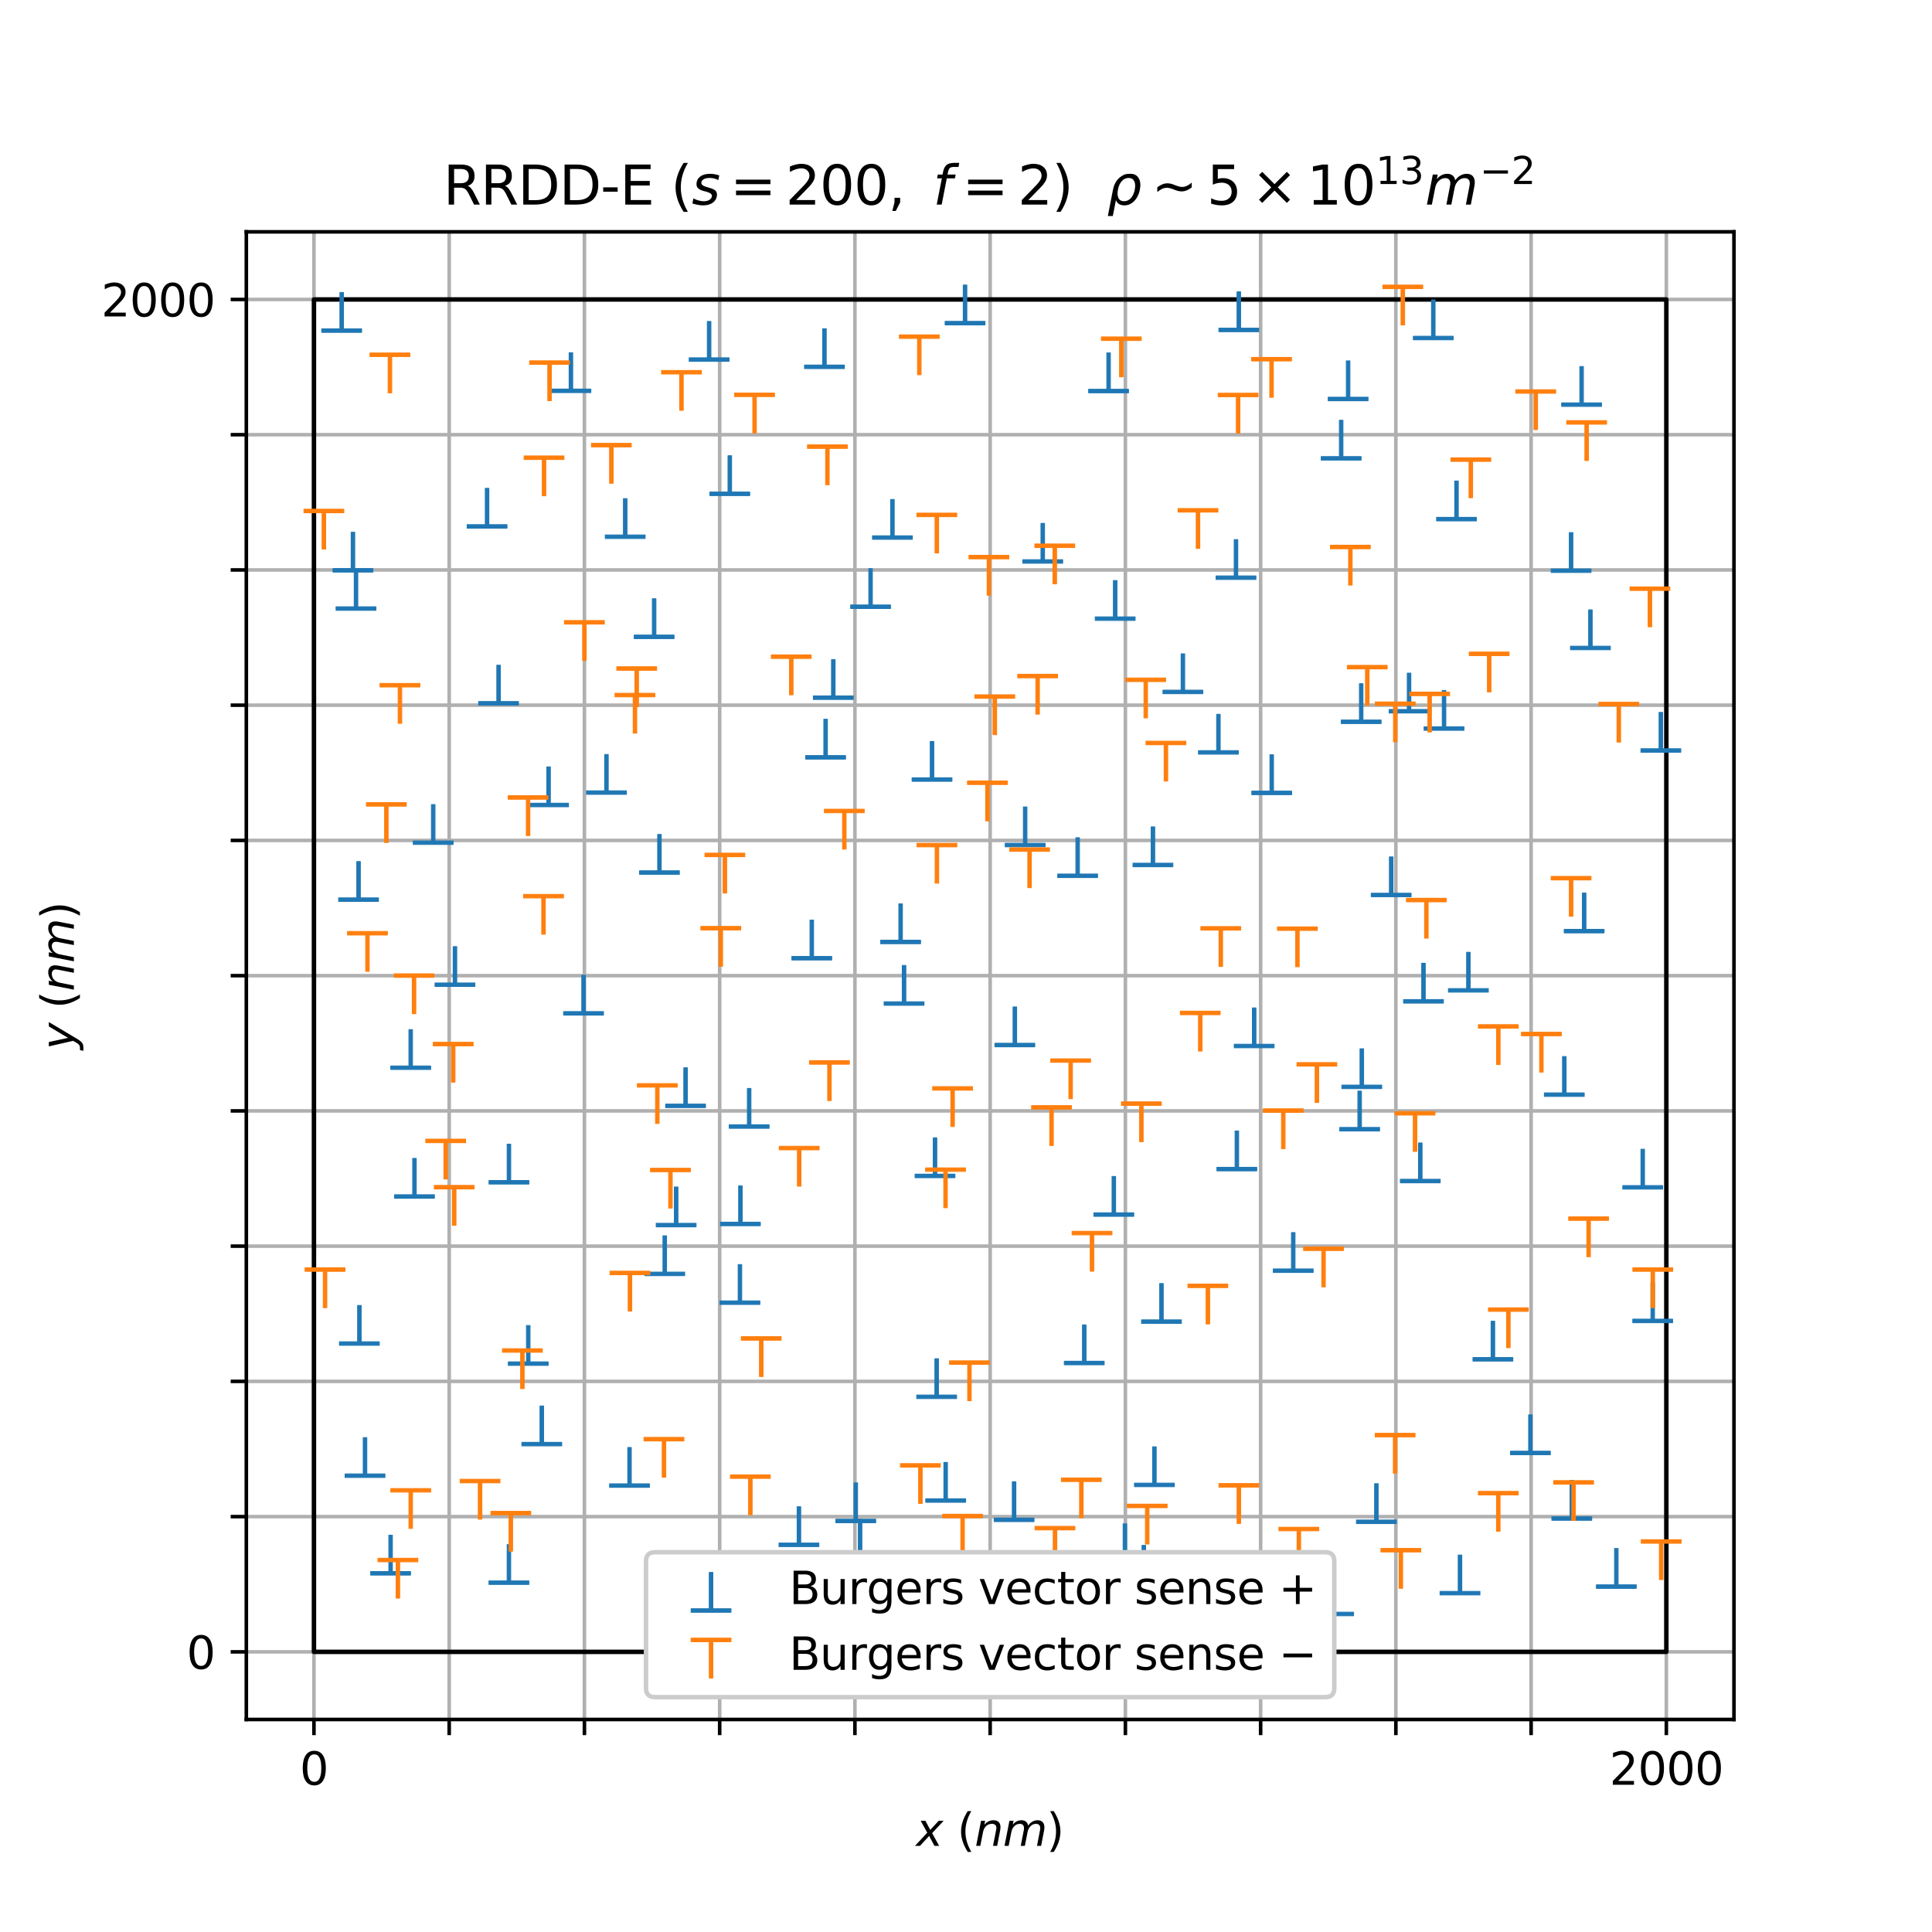 <?xml version="1.0" encoding="utf-8" standalone="no"?>
<!DOCTYPE svg PUBLIC "-//W3C//DTD SVG 1.1//EN"
  "http://www.w3.org/Graphics/SVG/1.1/DTD/svg11.dtd">
<svg height="432pt" version="1.1" viewBox="0 0 432 432" width="432pt" xmlns="http://www.w3.org/2000/svg" xmlns:xlink="http://www.w3.org/1999/xlink">
 <defs>
  <style type="text/css">*{stroke-linecap:butt;stroke-linejoin:round;}</style>
 </defs>
 <g id="figure_1">
  <g id="patch_1">
   <path d="M 0 432 
L 432 432 
L 432 0 
L 0 0 
z
" style="fill:#ffffff;"/>
  </g>
  <g id="axes_1">
   <g id="patch_2">
    <path d="M 55.08 384.48 
L 387.72 384.48 
L 387.72 51.84 
L 55.08 51.84 
z
" style="fill:#ffffff;"/>
   </g>
   <g id="matplotlib.axis_1">
    <g id="xtick_1">
     <g id="line2d_1">
      <path clip-path="url(#p90c6317b96)" d="M 70.2 384.48 
L 70.2 51.84 
" style="fill:none;stroke:#b0b0b0;stroke-linecap:square;stroke-width:0.8;"/>
     </g>
     <g id="line2d_2">
      <defs>
       <path d="M 0 0 
L 0 3.5 
" id="mea50323caa" style="stroke:#000000;stroke-width:0.8;"/>
      </defs>
      <g>
       <use style="stroke:#000000;stroke-width:0.8;" x="70.2" xlink:href="#mea50323caa" y="384.48"/>
      </g>
     </g>
     <g id="text_1">
      <!-- 0 -->
      <g transform="translate(67.019 399.078)scale(0.1 -0.1)">
       <defs>
        <path d="M 2034 4250 
Q 1547 4250 1301 3770 
Q 1056 3291 1056 2328 
Q 1056 1369 1301 889 
Q 1547 409 2034 409 
Q 2525 409 2770 889 
Q 3016 1369 3016 2328 
Q 3016 3291 2770 3770 
Q 2525 4250 2034 4250 
z
M 2034 4750 
Q 2819 4750 3233 4129 
Q 3647 3509 3647 2328 
Q 3647 1150 3233 529 
Q 2819 -91 2034 -91 
Q 1250 -91 836 529 
Q 422 1150 422 2328 
Q 422 3509 836 4129 
Q 1250 4750 2034 4750 
z
" id="DejaVuSans-30" transform="scale(0.016)"/>
       </defs>
       <use xlink:href="#DejaVuSans-30"/>
      </g>
     </g>
    </g>
    <g id="xtick_2">
     <g id="line2d_3">
      <path clip-path="url(#p90c6317b96)" d="M 100.44 384.48 
L 100.44 51.84 
" style="fill:none;stroke:#b0b0b0;stroke-linecap:square;stroke-width:0.8;"/>
     </g>
     <g id="line2d_4">
      <g>
       <use style="stroke:#000000;stroke-width:0.8;" x="100.44" xlink:href="#mea50323caa" y="384.48"/>
      </g>
     </g>
    </g>
    <g id="xtick_3">
     <g id="line2d_5">
      <path clip-path="url(#p90c6317b96)" d="M 130.68 384.48 
L 130.68 51.84 
" style="fill:none;stroke:#b0b0b0;stroke-linecap:square;stroke-width:0.8;"/>
     </g>
     <g id="line2d_6">
      <g>
       <use style="stroke:#000000;stroke-width:0.8;" x="130.68" xlink:href="#mea50323caa" y="384.48"/>
      </g>
     </g>
    </g>
    <g id="xtick_4">
     <g id="line2d_7">
      <path clip-path="url(#p90c6317b96)" d="M 160.92 384.48 
L 160.92 51.84 
" style="fill:none;stroke:#b0b0b0;stroke-linecap:square;stroke-width:0.8;"/>
     </g>
     <g id="line2d_8">
      <g>
       <use style="stroke:#000000;stroke-width:0.8;" x="160.92" xlink:href="#mea50323caa" y="384.48"/>
      </g>
     </g>
    </g>
    <g id="xtick_5">
     <g id="line2d_9">
      <path clip-path="url(#p90c6317b96)" d="M 191.16 384.48 
L 191.16 51.84 
" style="fill:none;stroke:#b0b0b0;stroke-linecap:square;stroke-width:0.8;"/>
     </g>
     <g id="line2d_10">
      <g>
       <use style="stroke:#000000;stroke-width:0.8;" x="191.16" xlink:href="#mea50323caa" y="384.48"/>
      </g>
     </g>
    </g>
    <g id="xtick_6">
     <g id="line2d_11">
      <path clip-path="url(#p90c6317b96)" d="M 221.4 384.48 
L 221.4 51.84 
" style="fill:none;stroke:#b0b0b0;stroke-linecap:square;stroke-width:0.8;"/>
     </g>
     <g id="line2d_12">
      <g>
       <use style="stroke:#000000;stroke-width:0.8;" x="221.4" xlink:href="#mea50323caa" y="384.48"/>
      </g>
     </g>
    </g>
    <g id="xtick_7">
     <g id="line2d_13">
      <path clip-path="url(#p90c6317b96)" d="M 251.64 384.48 
L 251.64 51.84 
" style="fill:none;stroke:#b0b0b0;stroke-linecap:square;stroke-width:0.8;"/>
     </g>
     <g id="line2d_14">
      <g>
       <use style="stroke:#000000;stroke-width:0.8;" x="251.64" xlink:href="#mea50323caa" y="384.48"/>
      </g>
     </g>
    </g>
    <g id="xtick_8">
     <g id="line2d_15">
      <path clip-path="url(#p90c6317b96)" d="M 281.88 384.48 
L 281.88 51.84 
" style="fill:none;stroke:#b0b0b0;stroke-linecap:square;stroke-width:0.8;"/>
     </g>
     <g id="line2d_16">
      <g>
       <use style="stroke:#000000;stroke-width:0.8;" x="281.88" xlink:href="#mea50323caa" y="384.48"/>
      </g>
     </g>
    </g>
    <g id="xtick_9">
     <g id="line2d_17">
      <path clip-path="url(#p90c6317b96)" d="M 312.12 384.48 
L 312.12 51.84 
" style="fill:none;stroke:#b0b0b0;stroke-linecap:square;stroke-width:0.8;"/>
     </g>
     <g id="line2d_18">
      <g>
       <use style="stroke:#000000;stroke-width:0.8;" x="312.12" xlink:href="#mea50323caa" y="384.48"/>
      </g>
     </g>
    </g>
    <g id="xtick_10">
     <g id="line2d_19">
      <path clip-path="url(#p90c6317b96)" d="M 342.36 384.48 
L 342.36 51.84 
" style="fill:none;stroke:#b0b0b0;stroke-linecap:square;stroke-width:0.8;"/>
     </g>
     <g id="line2d_20">
      <g>
       <use style="stroke:#000000;stroke-width:0.8;" x="342.36" xlink:href="#mea50323caa" y="384.48"/>
      </g>
     </g>
    </g>
    <g id="xtick_11">
     <g id="line2d_21">
      <path clip-path="url(#p90c6317b96)" d="M 372.6 384.48 
L 372.6 51.84 
" style="fill:none;stroke:#b0b0b0;stroke-linecap:square;stroke-width:0.8;"/>
     </g>
     <g id="line2d_22">
      <g>
       <use style="stroke:#000000;stroke-width:0.8;" x="372.6" xlink:href="#mea50323caa" y="384.48"/>
      </g>
     </g>
     <g id="text_2">
      <!-- 2000 -->
      <g transform="translate(359.875 399.078)scale(0.1 -0.1)">
       <defs>
        <path d="M 1228 531 
L 3431 531 
L 3431 0 
L 469 0 
L 469 531 
Q 828 903 1448 1529 
Q 2069 2156 2228 2338 
Q 2531 2678 2651 2914 
Q 2772 3150 2772 3378 
Q 2772 3750 2511 3984 
Q 2250 4219 1831 4219 
Q 1534 4219 1204 4116 
Q 875 4013 500 3803 
L 500 4441 
Q 881 4594 1212 4672 
Q 1544 4750 1819 4750 
Q 2544 4750 2975 4387 
Q 3406 4025 3406 3419 
Q 3406 3131 3298 2873 
Q 3191 2616 2906 2266 
Q 2828 2175 2409 1742 
Q 1991 1309 1228 531 
z
" id="DejaVuSans-32" transform="scale(0.016)"/>
       </defs>
       <use xlink:href="#DejaVuSans-32"/>
       <use x="63.623" xlink:href="#DejaVuSans-30"/>
       <use x="127.246" xlink:href="#DejaVuSans-30"/>
       <use x="190.869" xlink:href="#DejaVuSans-30"/>
      </g>
     </g>
    </g>
    <g id="text_3">
     <!-- $x \ (nm)$ -->
     <g transform="translate(204.85 412.757)scale(0.1 -0.1)">
      <defs>
       <path d="M 3841 3500 
L 2234 1784 
L 3219 0 
L 2559 0 
L 1819 1388 
L 531 0 
L -166 0 
L 1556 1844 
L 641 3500 
L 1300 3500 
L 1972 2234 
L 3144 3500 
L 3841 3500 
z
" id="DejaVuSans-Oblique-78" transform="scale(0.016)"/>
       <path d="M 1984 4856 
Q 1566 4138 1362 3434 
Q 1159 2731 1159 2009 
Q 1159 1288 1364 580 
Q 1569 -128 1984 -844 
L 1484 -844 
Q 1016 -109 783 600 
Q 550 1309 550 2009 
Q 550 2706 781 3412 
Q 1013 4119 1484 4856 
L 1984 4856 
z
" id="DejaVuSans-28" transform="scale(0.016)"/>
       <path d="M 3566 2113 
L 3156 0 
L 2578 0 
L 2988 2091 
Q 3016 2238 3031 2350 
Q 3047 2463 3047 2528 
Q 3047 2791 2881 2937 
Q 2716 3084 2419 3084 
Q 1956 3084 1622 2776 
Q 1288 2469 1184 1941 
L 800 0 
L 225 0 
L 903 3500 
L 1478 3500 
L 1363 2950 
Q 1603 3253 1940 3418 
Q 2278 3584 2650 3584 
Q 3113 3584 3367 3334 
Q 3622 3084 3622 2631 
Q 3622 2519 3608 2391 
Q 3594 2263 3566 2113 
z
" id="DejaVuSans-Oblique-6e" transform="scale(0.016)"/>
       <path d="M 5747 2113 
L 5338 0 
L 4763 0 
L 5166 2094 
Q 5191 2228 5203 2325 
Q 5216 2422 5216 2491 
Q 5216 2772 5059 2928 
Q 4903 3084 4622 3084 
Q 4203 3084 3875 2770 
Q 3547 2456 3450 1953 
L 3066 0 
L 2491 0 
L 2900 2094 
Q 2925 2209 2937 2307 
Q 2950 2406 2950 2484 
Q 2950 2769 2794 2926 
Q 2638 3084 2363 3084 
Q 1938 3084 1609 2770 
Q 1281 2456 1184 1953 
L 800 0 
L 225 0 
L 909 3500 
L 1484 3500 
L 1375 2956 
Q 1609 3263 1923 3423 
Q 2238 3584 2597 3584 
Q 2978 3584 3223 3384 
Q 3469 3184 3519 2828 
Q 3781 3197 4126 3390 
Q 4472 3584 4856 3584 
Q 5306 3584 5551 3325 
Q 5797 3066 5797 2591 
Q 5797 2488 5784 2364 
Q 5772 2241 5747 2113 
z
" id="DejaVuSans-Oblique-6d" transform="scale(0.016)"/>
       <path d="M 513 4856 
L 1013 4856 
Q 1481 4119 1714 3412 
Q 1947 2706 1947 2009 
Q 1947 1309 1714 600 
Q 1481 -109 1013 -844 
L 513 -844 
Q 928 -128 1133 580 
Q 1338 1288 1338 2009 
Q 1338 2731 1133 3434 
Q 928 4138 513 4856 
z
" id="DejaVuSans-29" transform="scale(0.016)"/>
      </defs>
      <use transform="translate(0 0.125)" xlink:href="#DejaVuSans-Oblique-78"/>
      <use transform="translate(91.65 0.125)" xlink:href="#DejaVuSans-28"/>
      <use transform="translate(130.664 0.125)" xlink:href="#DejaVuSans-Oblique-6e"/>
      <use transform="translate(194.043 0.125)" xlink:href="#DejaVuSans-Oblique-6d"/>
      <use transform="translate(291.455 0.125)" xlink:href="#DejaVuSans-29"/>
     </g>
    </g>
   </g>
   <g id="matplotlib.axis_2">
    <g id="ytick_1">
     <g id="line2d_23">
      <path clip-path="url(#p90c6317b96)" d="M 55.08 369.36 
L 387.72 369.36 
" style="fill:none;stroke:#b0b0b0;stroke-linecap:square;stroke-width:0.8;"/>
     </g>
     <g id="line2d_24">
      <defs>
       <path d="M 0 0 
L -3.5 0 
" id="m1d48606aa0" style="stroke:#000000;stroke-width:0.8;"/>
      </defs>
      <g>
       <use style="stroke:#000000;stroke-width:0.8;" x="55.08" xlink:href="#m1d48606aa0" y="369.36"/>
      </g>
     </g>
     <g id="text_4">
      <!-- 0 -->
      <g transform="translate(41.718 373.159)scale(0.1 -0.1)">
       <use xlink:href="#DejaVuSans-30"/>
      </g>
     </g>
    </g>
    <g id="ytick_2">
     <g id="line2d_25">
      <path clip-path="url(#p90c6317b96)" d="M 55.08 339.12 
L 387.72 339.12 
" style="fill:none;stroke:#b0b0b0;stroke-linecap:square;stroke-width:0.8;"/>
     </g>
     <g id="line2d_26">
      <g>
       <use style="stroke:#000000;stroke-width:0.8;" x="55.08" xlink:href="#m1d48606aa0" y="339.12"/>
      </g>
     </g>
    </g>
    <g id="ytick_3">
     <g id="line2d_27">
      <path clip-path="url(#p90c6317b96)" d="M 55.08 308.88 
L 387.72 308.88 
" style="fill:none;stroke:#b0b0b0;stroke-linecap:square;stroke-width:0.8;"/>
     </g>
     <g id="line2d_28">
      <g>
       <use style="stroke:#000000;stroke-width:0.8;" x="55.08" xlink:href="#m1d48606aa0" y="308.88"/>
      </g>
     </g>
    </g>
    <g id="ytick_4">
     <g id="line2d_29">
      <path clip-path="url(#p90c6317b96)" d="M 55.08 278.64 
L 387.72 278.64 
" style="fill:none;stroke:#b0b0b0;stroke-linecap:square;stroke-width:0.8;"/>
     </g>
     <g id="line2d_30">
      <g>
       <use style="stroke:#000000;stroke-width:0.8;" x="55.08" xlink:href="#m1d48606aa0" y="278.64"/>
      </g>
     </g>
    </g>
    <g id="ytick_5">
     <g id="line2d_31">
      <path clip-path="url(#p90c6317b96)" d="M 55.08 248.4 
L 387.72 248.4 
" style="fill:none;stroke:#b0b0b0;stroke-linecap:square;stroke-width:0.8;"/>
     </g>
     <g id="line2d_32">
      <g>
       <use style="stroke:#000000;stroke-width:0.8;" x="55.08" xlink:href="#m1d48606aa0" y="248.4"/>
      </g>
     </g>
    </g>
    <g id="ytick_6">
     <g id="line2d_33">
      <path clip-path="url(#p90c6317b96)" d="M 55.08 218.16 
L 387.72 218.16 
" style="fill:none;stroke:#b0b0b0;stroke-linecap:square;stroke-width:0.8;"/>
     </g>
     <g id="line2d_34">
      <g>
       <use style="stroke:#000000;stroke-width:0.8;" x="55.08" xlink:href="#m1d48606aa0" y="218.16"/>
      </g>
     </g>
    </g>
    <g id="ytick_7">
     <g id="line2d_35">
      <path clip-path="url(#p90c6317b96)" d="M 55.08 187.92 
L 387.72 187.92 
" style="fill:none;stroke:#b0b0b0;stroke-linecap:square;stroke-width:0.8;"/>
     </g>
     <g id="line2d_36">
      <g>
       <use style="stroke:#000000;stroke-width:0.8;" x="55.08" xlink:href="#m1d48606aa0" y="187.92"/>
      </g>
     </g>
    </g>
    <g id="ytick_8">
     <g id="line2d_37">
      <path clip-path="url(#p90c6317b96)" d="M 55.08 157.68 
L 387.72 157.68 
" style="fill:none;stroke:#b0b0b0;stroke-linecap:square;stroke-width:0.8;"/>
     </g>
     <g id="line2d_38">
      <g>
       <use style="stroke:#000000;stroke-width:0.8;" x="55.08" xlink:href="#m1d48606aa0" y="157.68"/>
      </g>
     </g>
    </g>
    <g id="ytick_9">
     <g id="line2d_39">
      <path clip-path="url(#p90c6317b96)" d="M 55.08 127.44 
L 387.72 127.44 
" style="fill:none;stroke:#b0b0b0;stroke-linecap:square;stroke-width:0.8;"/>
     </g>
     <g id="line2d_40">
      <g>
       <use style="stroke:#000000;stroke-width:0.8;" x="55.08" xlink:href="#m1d48606aa0" y="127.44"/>
      </g>
     </g>
    </g>
    <g id="ytick_10">
     <g id="line2d_41">
      <path clip-path="url(#p90c6317b96)" d="M 55.08 97.2 
L 387.72 97.2 
" style="fill:none;stroke:#b0b0b0;stroke-linecap:square;stroke-width:0.8;"/>
     </g>
     <g id="line2d_42">
      <g>
       <use style="stroke:#000000;stroke-width:0.8;" x="55.08" xlink:href="#m1d48606aa0" y="97.2"/>
      </g>
     </g>
    </g>
    <g id="ytick_11">
     <g id="line2d_43">
      <path clip-path="url(#p90c6317b96)" d="M 55.08 66.96 
L 387.72 66.96 
" style="fill:none;stroke:#b0b0b0;stroke-linecap:square;stroke-width:0.8;"/>
     </g>
     <g id="line2d_44">
      <g>
       <use style="stroke:#000000;stroke-width:0.8;" x="55.08" xlink:href="#m1d48606aa0" y="66.96"/>
      </g>
     </g>
     <g id="text_5">
      <!-- 2000 -->
      <g transform="translate(22.63 70.759)scale(0.1 -0.1)">
       <use xlink:href="#DejaVuSans-32"/>
       <use x="63.623" xlink:href="#DejaVuSans-30"/>
       <use x="127.246" xlink:href="#DejaVuSans-30"/>
       <use x="190.869" xlink:href="#DejaVuSans-30"/>
      </g>
     </g>
    </g>
    <g id="text_6">
     <!-- $y \ (nm)$ -->
     <g transform="translate(16.53 234.71)rotate(-90)scale(0.1 -0.1)">
      <defs>
       <path d="M 1588 -325 
Q 1188 -997 936 -1164 
Q 684 -1331 294 -1331 
L -159 -1331 
L -63 -850 
L 269 -850 
Q 509 -850 678 -719 
Q 847 -588 1056 -206 
L 1234 128 
L 459 3500 
L 1069 3500 
L 1650 819 
L 3256 3500 
L 3859 3500 
L 1588 -325 
z
" id="DejaVuSans-Oblique-79" transform="scale(0.016)"/>
      </defs>
      <use transform="translate(0 0.125)" xlink:href="#DejaVuSans-Oblique-79"/>
      <use transform="translate(91.65 0.125)" xlink:href="#DejaVuSans-28"/>
      <use transform="translate(130.664 0.125)" xlink:href="#DejaVuSans-Oblique-6e"/>
      <use transform="translate(194.043 0.125)" xlink:href="#DejaVuSans-Oblique-6d"/>
      <use transform="translate(291.455 0.125)" xlink:href="#DejaVuSans-29"/>
     </g>
    </g>
   </g>
   <g id="patch_3">
    <path d="M 55.08 384.48 
L 55.08 51.84 
" style="fill:none;stroke:#000000;stroke-linecap:square;stroke-linejoin:miter;stroke-width:0.8;"/>
   </g>
   <g id="patch_4">
    <path d="M 387.72 384.48 
L 387.72 51.84 
" style="fill:none;stroke:#000000;stroke-linecap:square;stroke-linejoin:miter;stroke-width:0.8;"/>
   </g>
   <g id="patch_5">
    <path d="M 55.08 384.48 
L 387.72 384.48 
" style="fill:none;stroke:#000000;stroke-linecap:square;stroke-linejoin:miter;stroke-width:0.8;"/>
   </g>
   <g id="patch_6">
    <path d="M 55.08 51.84 
L 387.72 51.84 
" style="fill:none;stroke:#000000;stroke-linecap:square;stroke-linejoin:miter;stroke-width:0.8;"/>
   </g>
   <g id="text_7">
    <!-- RRDD-E $ \left( s = 200, \ f = 2 \right) $  $ \rho \sim 5 \times 10^{13} m^{-2} $ -->
    <g transform="translate(99.12 45.84)scale(0.12 -0.12)">
     <defs>
      <path d="M 2841 2188 
Q 3044 2119 3236 1894 
Q 3428 1669 3622 1275 
L 4263 0 
L 3584 0 
L 2988 1197 
Q 2756 1666 2539 1819 
Q 2322 1972 1947 1972 
L 1259 1972 
L 1259 0 
L 628 0 
L 628 4666 
L 2053 4666 
Q 2853 4666 3247 4331 
Q 3641 3997 3641 3322 
Q 3641 2881 3436 2590 
Q 3231 2300 2841 2188 
z
M 1259 4147 
L 1259 2491 
L 2053 2491 
Q 2509 2491 2742 2702 
Q 2975 2913 2975 3322 
Q 2975 3731 2742 3939 
Q 2509 4147 2053 4147 
L 1259 4147 
z
" id="DejaVuSans-52" transform="scale(0.016)"/>
      <path d="M 1259 4147 
L 1259 519 
L 2022 519 
Q 2988 519 3436 956 
Q 3884 1394 3884 2338 
Q 3884 3275 3436 3711 
Q 2988 4147 2022 4147 
L 1259 4147 
z
M 628 4666 
L 1925 4666 
Q 3281 4666 3915 4102 
Q 4550 3538 4550 2338 
Q 4550 1131 3912 565 
Q 3275 0 1925 0 
L 628 0 
L 628 4666 
z
" id="DejaVuSans-44" transform="scale(0.016)"/>
      <path d="M 313 2009 
L 1997 2009 
L 1997 1497 
L 313 1497 
L 313 2009 
z
" id="DejaVuSans-2d" transform="scale(0.016)"/>
      <path d="M 628 4666 
L 3578 4666 
L 3578 4134 
L 1259 4134 
L 1259 2753 
L 3481 2753 
L 3481 2222 
L 1259 2222 
L 1259 531 
L 3634 531 
L 3634 0 
L 628 0 
L 628 4666 
z
" id="DejaVuSans-45" transform="scale(0.016)"/>
      <path id="DejaVuSans-20" transform="scale(0.016)"/>
      <path d="M 3200 3397 
L 3091 2853 
Q 2863 2978 2609 3040 
Q 2356 3103 2088 3103 
Q 1634 3103 1373 2948 
Q 1113 2794 1113 2528 
Q 1113 2219 1719 2053 
Q 1766 2041 1788 2034 
L 1972 1978 
Q 2547 1819 2739 1644 
Q 2931 1469 2931 1166 
Q 2931 609 2489 259 
Q 2047 -91 1331 -91 
Q 1053 -91 747 -37 
Q 441 16 72 128 
L 184 722 
Q 500 559 806 475 
Q 1113 391 1394 391 
Q 1816 391 2080 572 
Q 2344 753 2344 1031 
Q 2344 1331 1650 1516 
L 1591 1531 
L 1394 1581 
Q 956 1697 753 1886 
Q 550 2075 550 2369 
Q 550 2928 970 3256 
Q 1391 3584 2113 3584 
Q 2397 3584 2667 3537 
Q 2938 3491 3200 3397 
z
" id="DejaVuSans-Oblique-73" transform="scale(0.016)"/>
      <path d="M 678 2906 
L 4684 2906 
L 4684 2381 
L 678 2381 
L 678 2906 
z
M 678 1631 
L 4684 1631 
L 4684 1100 
L 678 1100 
L 678 1631 
z
" id="DejaVuSans-3d" transform="scale(0.016)"/>
      <path d="M 750 794 
L 1409 794 
L 1409 256 
L 897 -744 
L 494 -744 
L 750 256 
L 750 794 
z
" id="DejaVuSans-2c" transform="scale(0.016)"/>
      <path d="M 3059 4863 
L 2969 4384 
L 2419 4384 
Q 2106 4384 1964 4261 
Q 1822 4138 1753 3809 
L 1691 3500 
L 2638 3500 
L 2553 3053 
L 1606 3053 
L 1013 0 
L 434 0 
L 1031 3053 
L 481 3053 
L 563 3500 
L 1113 3500 
L 1159 3744 
Q 1278 4363 1576 4613 
Q 1875 4863 2516 4863 
L 3059 4863 
z
" id="DejaVuSans-Oblique-66" transform="scale(0.016)"/>
      <path d="M 1203 2875 
Q 1453 3194 1981 3475 
Q 2188 3584 2756 3584 
Q 3394 3584 3694 3078 
Q 3994 2572 3834 1747 
Q 3672 922 3175 415 
Q 2678 -91 2041 -91 
Q 1656 -91 1409 63 
Q 1163 213 1044 525 
L 681 -1331 
L 103 -1331 
L 697 1716 
Q 838 2438 1203 2875 
z
M 3238 1747 
Q 3359 2381 3169 2744 
Q 2978 3103 2522 3103 
Q 2066 3103 1734 2744 
Q 1403 2381 1281 1747 
Q 1156 1113 1347 750 
Q 1538 391 1994 391 
Q 2450 391 2781 750 
Q 3113 1113 3238 1747 
z
" id="DejaVuSans-Oblique-3c1" transform="scale(0.016)"/>
      <path d="M 4684 2556 
L 4684 1997 
Q 4356 1753 4076 1645 
Q 3797 1538 3494 1538 
Q 3150 1538 2694 1722 
Q 2663 1734 2641 1744 
Q 2622 1750 2575 1769 
Q 2091 1959 1797 1959 
Q 1522 1959 1253 1840 
Q 984 1722 678 1459 
L 678 2019 
Q 1006 2263 1286 2370 
Q 1566 2478 1869 2478 
Q 2213 2478 2672 2294 
Q 2706 2278 2722 2272 
Q 2741 2266 2788 2247 
Q 3272 2056 3566 2056 
Q 3834 2056 4098 2173 
Q 4363 2291 4684 2556 
z
" id="DejaVuSans-223c" transform="scale(0.016)"/>
      <path d="M 691 4666 
L 3169 4666 
L 3169 4134 
L 1269 4134 
L 1269 2991 
Q 1406 3038 1543 3061 
Q 1681 3084 1819 3084 
Q 2600 3084 3056 2656 
Q 3513 2228 3513 1497 
Q 3513 744 3044 326 
Q 2575 -91 1722 -91 
Q 1428 -91 1123 -41 
Q 819 9 494 109 
L 494 744 
Q 775 591 1075 516 
Q 1375 441 1709 441 
Q 2250 441 2565 725 
Q 2881 1009 2881 1497 
Q 2881 1984 2565 2268 
Q 2250 2553 1709 2553 
Q 1456 2553 1204 2497 
Q 953 2441 691 2322 
L 691 4666 
z
" id="DejaVuSans-35" transform="scale(0.016)"/>
      <path d="M 4488 3438 
L 3059 2003 
L 4488 575 
L 4116 197 
L 2681 1631 
L 1247 197 
L 878 575 
L 2303 2003 
L 878 3438 
L 1247 3816 
L 2681 2381 
L 4116 3816 
L 4488 3438 
z
" id="DejaVuSans-d7" transform="scale(0.016)"/>
      <path d="M 794 531 
L 1825 531 
L 1825 4091 
L 703 3866 
L 703 4441 
L 1819 4666 
L 2450 4666 
L 2450 531 
L 3481 531 
L 3481 0 
L 794 0 
L 794 531 
z
" id="DejaVuSans-31" transform="scale(0.016)"/>
      <path d="M 2597 2516 
Q 3050 2419 3304 2112 
Q 3559 1806 3559 1356 
Q 3559 666 3084 287 
Q 2609 -91 1734 -91 
Q 1441 -91 1130 -33 
Q 819 25 488 141 
L 488 750 
Q 750 597 1062 519 
Q 1375 441 1716 441 
Q 2309 441 2620 675 
Q 2931 909 2931 1356 
Q 2931 1769 2642 2001 
Q 2353 2234 1838 2234 
L 1294 2234 
L 1294 2753 
L 1863 2753 
Q 2328 2753 2575 2939 
Q 2822 3125 2822 3475 
Q 2822 3834 2567 4026 
Q 2313 4219 1838 4219 
Q 1578 4219 1281 4162 
Q 984 4106 628 3988 
L 628 4550 
Q 988 4650 1302 4700 
Q 1616 4750 1894 4750 
Q 2613 4750 3031 4423 
Q 3450 4097 3450 3541 
Q 3450 3153 3228 2886 
Q 3006 2619 2597 2516 
z
" id="DejaVuSans-33" transform="scale(0.016)"/>
      <path d="M 678 2272 
L 4684 2272 
L 4684 1741 
L 678 1741 
L 678 2272 
z
" id="DejaVuSans-2212" transform="scale(0.016)"/>
     </defs>
     <use transform="translate(0 0.766)" xlink:href="#DejaVuSans-52"/>
     <use transform="translate(69.482 0.766)" xlink:href="#DejaVuSans-52"/>
     <use transform="translate(138.965 0.766)" xlink:href="#DejaVuSans-44"/>
     <use transform="translate(215.967 0.766)" xlink:href="#DejaVuSans-44"/>
     <use transform="translate(292.969 0.766)" xlink:href="#DejaVuSans-2d"/>
     <use transform="translate(329.053 0.766)" xlink:href="#DejaVuSans-45"/>
     <use transform="translate(392.236 0.766)" xlink:href="#DejaVuSans-20"/>
     <use transform="translate(424.023 0.766)" xlink:href="#DejaVuSans-28"/>
     <use transform="translate(463.037 0.766)" xlink:href="#DejaVuSans-Oblique-73"/>
     <use transform="translate(534.619 0.766)" xlink:href="#DejaVuSans-3d"/>
     <use transform="translate(637.891 0.766)" xlink:href="#DejaVuSans-32"/>
     <use transform="translate(701.514 0.766)" xlink:href="#DejaVuSans-30"/>
     <use transform="translate(765.137 0.766)" xlink:href="#DejaVuSans-30"/>
     <use transform="translate(828.76 0.766)" xlink:href="#DejaVuSans-2c"/>
     <use transform="translate(912.5 0.766)" xlink:href="#DejaVuSans-Oblique-66"/>
     <use transform="translate(967.187 0.766)" xlink:href="#DejaVuSans-3d"/>
     <use transform="translate(1070.459 0.766)" xlink:href="#DejaVuSans-32"/>
     <use transform="translate(1134.082 0.766)" xlink:href="#DejaVuSans-29"/>
     <use transform="translate(1173.095 0.766)" xlink:href="#DejaVuSans-20"/>
     <use transform="translate(1204.882 0.766)" xlink:href="#DejaVuSans-20"/>
     <use transform="translate(1236.67 0.766)" xlink:href="#DejaVuSans-Oblique-3c1"/>
     <use transform="translate(1319.629 0.766)" xlink:href="#DejaVuSans-223c"/>
     <use transform="translate(1422.9 0.766)" xlink:href="#DejaVuSans-35"/>
     <use transform="translate(1506.006 0.766)" xlink:href="#DejaVuSans-d7"/>
     <use transform="translate(1609.277 0.766)" xlink:href="#DejaVuSans-31"/>
     <use transform="translate(1672.9 0.766)" xlink:href="#DejaVuSans-30"/>
     <use transform="translate(1737.48 39.047)scale(0.7)" xlink:href="#DejaVuSans-31"/>
     <use transform="translate(1782.016 39.047)scale(0.7)" xlink:href="#DejaVuSans-33"/>
     <use transform="translate(1829.287 0.766)" xlink:href="#DejaVuSans-Oblique-6d"/>
     <use transform="translate(1931.349 39.047)scale(0.7)" xlink:href="#DejaVuSans-2212"/>
     <use transform="translate(1990.001 39.047)scale(0.7)" xlink:href="#DejaVuSans-32"/>
    </g>
   </g>
   <g id="patch_7">
    <path clip-path="url(#p90c6317b96)" d="M 70.2 369.36 
L 372.6 369.36 
L 372.6 66.96 
L 70.2 66.96 
z
" style="fill:none;stroke:#000000;stroke-linejoin:miter;"/>
   </g>
   <g id="PathCollection_1">
    <defs>
     <path d="M -3.912 4.456 
L -3.912 3.666 
L 0.147 3.666 
L 0.147 -4.456 
L 0.943 -4.456 
L 0.943 3.666 
L 5 3.666 
L 5 4.456 
L -3.912 4.456 
z
" id="m2729ca0d68" style="stroke:#1f77b4;stroke-width:0.2;"/>
    </defs>
    <g clip-path="url(#p90c6317b96)">
     <use style="fill:#1f77b4;stroke:#1f77b4;stroke-width:0.2;" x="86.796" xlink:href="#m2729ca0d68" y="347.733"/>
     <use style="fill:#1f77b4;stroke:#1f77b4;stroke-width:0.2;" x="113.251" xlink:href="#m2729ca0d68" y="349.828"/>
     <use style="fill:#1f77b4;stroke:#1f77b4;stroke-width:0.2;" x="159.821" xlink:href="#m2729ca0d68" y="357.765"/>
     <use style="fill:#1f77b4;stroke:#1f77b4;stroke-width:0.2;" x="178.098" xlink:href="#m2729ca0d68" y="341.37"/>
     <use style="fill:#1f77b4;stroke:#1f77b4;stroke-width:0.2;" x="191.771" xlink:href="#m2729ca0d68" y="344.182"/>
     <use style="fill:#1f77b4;stroke:#1f77b4;stroke-width:0.2;" x="250.993" xlink:href="#m2729ca0d68" y="345.193"/>
     <use style="fill:#1f77b4;stroke:#1f77b4;stroke-width:0.2;" x="255.217" xlink:href="#m2729ca0d68" y="350.009"/>
     <use style="fill:#1f77b4;stroke:#1f77b4;stroke-width:0.2;" x="297.661" xlink:href="#m2729ca0d68" y="356.821"/>
     <use style="fill:#1f77b4;stroke:#1f77b4;stroke-width:0.2;" x="325.914" xlink:href="#m2729ca0d68" y="352.171"/>
     <use style="fill:#1f77b4;stroke:#1f77b4;stroke-width:0.2;" x="360.87" xlink:href="#m2729ca0d68" y="350.704"/>
     <use style="fill:#1f77b4;stroke:#1f77b4;stroke-width:0.2;" x="81.072" xlink:href="#m2729ca0d68" y="325.904"/>
     <use style="fill:#1f77b4;stroke:#1f77b4;stroke-width:0.2;" x="120.603" xlink:href="#m2729ca0d68" y="318.84"/>
     <use style="fill:#1f77b4;stroke:#1f77b4;stroke-width:0.2;" x="140.219" xlink:href="#m2729ca0d68" y="328.121"/>
     <use style="fill:#1f77b4;stroke:#1f77b4;stroke-width:0.2;" x="190.808" xlink:href="#m2729ca0d68" y="336.034"/>
     <use style="fill:#1f77b4;stroke:#1f77b4;stroke-width:0.2;" x="210.91" xlink:href="#m2729ca0d68" y="331.46"/>
     <use style="fill:#1f77b4;stroke:#1f77b4;stroke-width:0.2;" x="226.207" xlink:href="#m2729ca0d68" y="335.782"/>
     <use style="fill:#1f77b4;stroke:#1f77b4;stroke-width:0.2;" x="257.585" xlink:href="#m2729ca0d68" y="327.97"/>
     <use style="fill:#1f77b4;stroke:#1f77b4;stroke-width:0.2;" x="307.219" xlink:href="#m2729ca0d68" y="336.214"/>
     <use style="fill:#1f77b4;stroke:#1f77b4;stroke-width:0.2;" x="341.657" xlink:href="#m2729ca0d68" y="320.829"/>
     <use style="fill:#1f77b4;stroke:#1f77b4;stroke-width:0.2;" x="350.912" xlink:href="#m2729ca0d68" y="335.485"/>
     <use style="fill:#1f77b4;stroke:#1f77b4;stroke-width:0.2;" x="79.816" xlink:href="#m2729ca0d68" y="296.353"/>
     <use style="fill:#1f77b4;stroke:#1f77b4;stroke-width:0.2;" x="117.574" xlink:href="#m2729ca0d68" y="300.855"/>
     <use style="fill:#1f77b4;stroke:#1f77b4;stroke-width:0.2;" x="148.097" xlink:href="#m2729ca0d68" y="280.778"/>
     <use style="fill:#1f77b4;stroke:#1f77b4;stroke-width:0.2;" x="164.906" xlink:href="#m2729ca0d68" y="287.218"/>
     <use style="fill:#1f77b4;stroke:#1f77b4;stroke-width:0.2;" x="208.896" xlink:href="#m2729ca0d68" y="308.272"/>
     <use style="fill:#1f77b4;stroke:#1f77b4;stroke-width:0.2;" x="241.897" xlink:href="#m2729ca0d68" y="300.715"/>
     <use style="fill:#1f77b4;stroke:#1f77b4;stroke-width:0.2;" x="259.162" xlink:href="#m2729ca0d68" y="291.457"/>
     <use style="fill:#1f77b4;stroke:#1f77b4;stroke-width:0.2;" x="288.626" xlink:href="#m2729ca0d68" y="280.069"/>
     <use style="fill:#1f77b4;stroke:#1f77b4;stroke-width:0.2;" x="333.272" xlink:href="#m2729ca0d68" y="299.886"/>
     <use style="fill:#1f77b4;stroke:#1f77b4;stroke-width:0.2;" x="369.005" xlink:href="#m2729ca0d68" y="291.302"/>
     <use style="fill:#1f77b4;stroke:#1f77b4;stroke-width:0.2;" x="92.132" xlink:href="#m2729ca0d68" y="263.48"/>
     <use style="fill:#1f77b4;stroke:#1f77b4;stroke-width:0.2;" x="113.257" xlink:href="#m2729ca0d68" y="260.303"/>
     <use style="fill:#1f77b4;stroke:#1f77b4;stroke-width:0.2;" x="150.644" xlink:href="#m2729ca0d68" y="269.868"/>
     <use style="fill:#1f77b4;stroke:#1f77b4;stroke-width:0.2;" x="165.017" xlink:href="#m2729ca0d68" y="269.62"/>
     <use style="fill:#1f77b4;stroke:#1f77b4;stroke-width:0.2;" x="208.528" xlink:href="#m2729ca0d68" y="258.887"/>
     <use style="fill:#1f77b4;stroke:#1f77b4;stroke-width:0.2;" x="248.512" xlink:href="#m2729ca0d68" y="267.525"/>
     <use style="fill:#1f77b4;stroke:#1f77b4;stroke-width:0.2;" x="276.019" xlink:href="#m2729ca0d68" y="257.354"/>
     <use style="fill:#1f77b4;stroke:#1f77b4;stroke-width:0.2;" x="303.479" xlink:href="#m2729ca0d68" y="248.435"/>
     <use style="fill:#1f77b4;stroke:#1f77b4;stroke-width:0.2;" x="317.034" xlink:href="#m2729ca0d68" y="260.025"/>
     <use style="fill:#1f77b4;stroke:#1f77b4;stroke-width:0.2;" x="366.773" xlink:href="#m2729ca0d68" y="261.43"/>
     <use style="fill:#1f77b4;stroke:#1f77b4;stroke-width:0.2;" x="91.29" xlink:href="#m2729ca0d68" y="234.685"/>
     <use style="fill:#1f77b4;stroke:#1f77b4;stroke-width:0.2;" x="129.94" xlink:href="#m2729ca0d68" y="222.521"/>
     <use style="fill:#1f77b4;stroke:#1f77b4;stroke-width:0.2;" x="152.755" xlink:href="#m2729ca0d68" y="243.21"/>
     <use style="fill:#1f77b4;stroke:#1f77b4;stroke-width:0.2;" x="166.968" xlink:href="#m2729ca0d68" y="247.84"/>
     <use style="fill:#1f77b4;stroke:#1f77b4;stroke-width:0.2;" x="201.603" xlink:href="#m2729ca0d68" y="220.335"/>
     <use style="fill:#1f77b4;stroke:#1f77b4;stroke-width:0.2;" x="226.38" xlink:href="#m2729ca0d68" y="229.606"/>
     <use style="fill:#1f77b4;stroke:#1f77b4;stroke-width:0.2;" x="279.891" xlink:href="#m2729ca0d68" y="229.834"/>
     <use style="fill:#1f77b4;stroke:#1f77b4;stroke-width:0.2;" x="303.959" xlink:href="#m2729ca0d68" y="238.967"/>
     <use style="fill:#1f77b4;stroke:#1f77b4;stroke-width:0.2;" x="317.75" xlink:href="#m2729ca0d68" y="219.842"/>
     <use style="fill:#1f77b4;stroke:#1f77b4;stroke-width:0.2;" x="349.237" xlink:href="#m2729ca0d68" y="240.708"/>
     <use style="fill:#1f77b4;stroke:#1f77b4;stroke-width:0.2;" x="79.629" xlink:href="#m2729ca0d68" y="197.103"/>
     <use style="fill:#1f77b4;stroke:#1f77b4;stroke-width:0.2;" x="101.186" xlink:href="#m2729ca0d68" y="216.126"/>
     <use style="fill:#1f77b4;stroke:#1f77b4;stroke-width:0.2;" x="146.906" xlink:href="#m2729ca0d68" y="191.045"/>
     <use style="fill:#1f77b4;stroke:#1f77b4;stroke-width:0.2;" x="180.971" xlink:href="#m2729ca0d68" y="210.197"/>
     <use style="fill:#1f77b4;stroke:#1f77b4;stroke-width:0.2;" x="200.837" xlink:href="#m2729ca0d68" y="206.564"/>
     <use style="fill:#1f77b4;stroke:#1f77b4;stroke-width:0.2;" x="240.42" xlink:href="#m2729ca0d68" y="191.771"/>
     <use style="fill:#1f77b4;stroke:#1f77b4;stroke-width:0.2;" x="257.254" xlink:href="#m2729ca0d68" y="189.348"/>
     <use style="fill:#1f77b4;stroke:#1f77b4;stroke-width:0.2;" x="310.528" xlink:href="#m2729ca0d68" y="196.059"/>
     <use style="fill:#1f77b4;stroke:#1f77b4;stroke-width:0.2;" x="327.79" xlink:href="#m2729ca0d68" y="217.384"/>
     <use style="fill:#1f77b4;stroke:#1f77b4;stroke-width:0.2;" x="353.675" xlink:href="#m2729ca0d68" y="204.141"/>
     <use style="fill:#1f77b4;stroke:#1f77b4;stroke-width:0.2;" x="96.323" xlink:href="#m2729ca0d68" y="184.366"/>
     <use style="fill:#1f77b4;stroke:#1f77b4;stroke-width:0.2;" x="122.118" xlink:href="#m2729ca0d68" y="175.943"/>
     <use style="fill:#1f77b4;stroke:#1f77b4;stroke-width:0.2;" x="135.06" xlink:href="#m2729ca0d68" y="173.161"/>
     <use style="fill:#1f77b4;stroke:#1f77b4;stroke-width:0.2;" x="184.063" xlink:href="#m2729ca0d68" y="165.28"/>
     <use style="fill:#1f77b4;stroke:#1f77b4;stroke-width:0.2;" x="207.858" xlink:href="#m2729ca0d68" y="170.245"/>
     <use style="fill:#1f77b4;stroke:#1f77b4;stroke-width:0.2;" x="228.683" xlink:href="#m2729ca0d68" y="184.887"/>
     <use style="fill:#1f77b4;stroke:#1f77b4;stroke-width:0.2;" x="271.898" xlink:href="#m2729ca0d68" y="164.177"/>
     <use style="fill:#1f77b4;stroke:#1f77b4;stroke-width:0.2;" x="283.814" xlink:href="#m2729ca0d68" y="173.235"/>
     <use style="fill:#1f77b4;stroke:#1f77b4;stroke-width:0.2;" x="322.346" xlink:href="#m2729ca0d68" y="158.842"/>
     <use style="fill:#1f77b4;stroke:#1f77b4;stroke-width:0.2;" x="370.827" xlink:href="#m2729ca0d68" y="163.752"/>
     <use style="fill:#1f77b4;stroke:#1f77b4;stroke-width:0.2;" x="79.061" xlink:href="#m2729ca0d68" y="132.008"/>
     <use style="fill:#1f77b4;stroke:#1f77b4;stroke-width:0.2;" x="110.94" xlink:href="#m2729ca0d68" y="153.2"/>
     <use style="fill:#1f77b4;stroke:#1f77b4;stroke-width:0.2;" x="145.721" xlink:href="#m2729ca0d68" y="138.342"/>
     <use style="fill:#1f77b4;stroke:#1f77b4;stroke-width:0.2;" x="185.781" xlink:href="#m2729ca0d68" y="151.939"/>
     <use style="fill:#1f77b4;stroke:#1f77b4;stroke-width:0.2;" x="194.119" xlink:href="#m2729ca0d68" y="131.607"/>
     <use style="fill:#1f77b4;stroke:#1f77b4;stroke-width:0.2;" x="248.814" xlink:href="#m2729ca0d68" y="134.273"/>
     <use style="fill:#1f77b4;stroke:#1f77b4;stroke-width:0.2;" x="263.955" xlink:href="#m2729ca0d68" y="150.657"/>
     <use style="fill:#1f77b4;stroke:#1f77b4;stroke-width:0.2;" x="303.822" xlink:href="#m2729ca0d68" y="157.334"/>
     <use style="fill:#1f77b4;stroke:#1f77b4;stroke-width:0.2;" x="314.525" xlink:href="#m2729ca0d68" y="154.97"/>
     <use style="fill:#1f77b4;stroke:#1f77b4;stroke-width:0.2;" x="355.077" xlink:href="#m2729ca0d68" y="140.825"/>
     <use style="fill:#1f77b4;stroke:#1f77b4;stroke-width:0.2;" x="78.375" xlink:href="#m2729ca0d68" y="123.464"/>
     <use style="fill:#1f77b4;stroke:#1f77b4;stroke-width:0.2;" x="108.366" xlink:href="#m2729ca0d68" y="113.646"/>
     <use style="fill:#1f77b4;stroke:#1f77b4;stroke-width:0.2;" x="139.254" xlink:href="#m2729ca0d68" y="115.951"/>
     <use style="fill:#1f77b4;stroke:#1f77b4;stroke-width:0.2;" x="162.639" xlink:href="#m2729ca0d68" y="106.363"/>
     <use style="fill:#1f77b4;stroke:#1f77b4;stroke-width:0.2;" x="199.005" xlink:href="#m2729ca0d68" y="116.136"/>
     <use style="fill:#1f77b4;stroke:#1f77b4;stroke-width:0.2;" x="232.615" xlink:href="#m2729ca0d68" y="121.481"/>
     <use style="fill:#1f77b4;stroke:#1f77b4;stroke-width:0.2;" x="275.826" xlink:href="#m2729ca0d68" y="125.113"/>
     <use style="fill:#1f77b4;stroke:#1f77b4;stroke-width:0.2;" x="299.345" xlink:href="#m2729ca0d68" y="98.427"/>
     <use style="fill:#1f77b4;stroke:#1f77b4;stroke-width:0.2;" x="325.135" xlink:href="#m2729ca0d68" y="112.017"/>
     <use style="fill:#1f77b4;stroke:#1f77b4;stroke-width:0.2;" x="350.755" xlink:href="#m2729ca0d68" y="123.543"/>
     <use style="fill:#1f77b4;stroke:#1f77b4;stroke-width:0.2;" x="75.859" xlink:href="#m2729ca0d68" y="69.864"/>
     <use style="fill:#1f77b4;stroke:#1f77b4;stroke-width:0.2;" x="127.113" xlink:href="#m2729ca0d68" y="83.332"/>
     <use style="fill:#1f77b4;stroke:#1f77b4;stroke-width:0.2;" x="158.018" xlink:href="#m2729ca0d68" y="76.334"/>
     <use style="fill:#1f77b4;stroke:#1f77b4;stroke-width:0.2;" x="183.805" xlink:href="#m2729ca0d68" y="77.966"/>
     <use style="fill:#1f77b4;stroke:#1f77b4;stroke-width:0.2;" x="215.243" xlink:href="#m2729ca0d68" y="68.195"/>
     <use style="fill:#1f77b4;stroke:#1f77b4;stroke-width:0.2;" x="247.338" xlink:href="#m2729ca0d68" y="83.374"/>
     <use style="fill:#1f77b4;stroke:#1f77b4;stroke-width:0.2;" x="276.46" xlink:href="#m2729ca0d68" y="69.717"/>
     <use style="fill:#1f77b4;stroke:#1f77b4;stroke-width:0.2;" x="300.898" xlink:href="#m2729ca0d68" y="85.151"/>
     <use style="fill:#1f77b4;stroke:#1f77b4;stroke-width:0.2;" x="319.943" xlink:href="#m2729ca0d68" y="71.525"/>
     <use style="fill:#1f77b4;stroke:#1f77b4;stroke-width:0.2;" x="353.106" xlink:href="#m2729ca0d68" y="86.413"/>
    </g>
   </g>
   <g id="PathCollection_2">
    <defs>
     <path d="M 5 -4.456 
L 5 -3.666 
L 0.943 -3.666 
L 0.943 4.456 
L 0.147 4.456 
L 0.147 -3.666 
L -3.912 -3.666 
L -3.912 -4.456 
L 5 -4.456 
z
" id="m066efbac7e" style="stroke:#ff7f0e;stroke-width:0.2;"/>
    </defs>
    <g clip-path="url(#p90c6317b96)">
     <use style="fill:#ff7f0e;stroke:#ff7f0e;stroke-width:0.2;" x="88.428" xlink:href="#m066efbac7e" y="352.883"/>
     <use style="fill:#ff7f0e;stroke:#ff7f0e;stroke-width:0.2;" x="113.673" xlink:href="#m066efbac7e" y="342.393"/>
     <use style="fill:#ff7f0e;stroke:#ff7f0e;stroke-width:0.2;" x="154.622" xlink:href="#m066efbac7e" y="353.366"/>
     <use style="fill:#ff7f0e;stroke:#ff7f0e;stroke-width:0.2;" x="163.068" xlink:href="#m066efbac7e" y="366.725"/>
     <use style="fill:#ff7f0e;stroke:#ff7f0e;stroke-width:0.2;" x="214.691" xlink:href="#m066efbac7e" y="343.051"/>
     <use style="fill:#ff7f0e;stroke:#ff7f0e;stroke-width:0.2;" x="235.355" xlink:href="#m066efbac7e" y="345.757"/>
     <use style="fill:#ff7f0e;stroke:#ff7f0e;stroke-width:0.2;" x="255.975" xlink:href="#m066efbac7e" y="340.793"/>
     <use style="fill:#ff7f0e;stroke:#ff7f0e;stroke-width:0.2;" x="289.88" xlink:href="#m066efbac7e" y="345.947"/>
     <use style="fill:#ff7f0e;stroke:#ff7f0e;stroke-width:0.2;" x="312.688" xlink:href="#m066efbac7e" y="350.683"/>
     <use style="fill:#ff7f0e;stroke:#ff7f0e;stroke-width:0.2;" x="370.899" xlink:href="#m066efbac7e" y="348.742"/>
     <use style="fill:#ff7f0e;stroke:#ff7f0e;stroke-width:0.2;" x="91.296" xlink:href="#m066efbac7e" y="337.299"/>
     <use style="fill:#ff7f0e;stroke:#ff7f0e;stroke-width:0.2;" x="106.802" xlink:href="#m066efbac7e" y="335.221"/>
     <use style="fill:#ff7f0e;stroke:#ff7f0e;stroke-width:0.2;" x="147.923" xlink:href="#m066efbac7e" y="325.857"/>
     <use style="fill:#ff7f0e;stroke:#ff7f0e;stroke-width:0.2;" x="167.236" xlink:href="#m066efbac7e" y="334.242"/>
     <use style="fill:#ff7f0e;stroke:#ff7f0e;stroke-width:0.2;" x="205.261" xlink:href="#m066efbac7e" y="331.729"/>
     <use style="fill:#ff7f0e;stroke:#ff7f0e;stroke-width:0.2;" x="241.247" xlink:href="#m066efbac7e" y="334.941"/>
     <use style="fill:#ff7f0e;stroke:#ff7f0e;stroke-width:0.2;" x="276.467" xlink:href="#m066efbac7e" y="336.184"/>
     <use style="fill:#ff7f0e;stroke:#ff7f0e;stroke-width:0.2;" x="311.408" xlink:href="#m066efbac7e" y="324.948"/>
     <use style="fill:#ff7f0e;stroke:#ff7f0e;stroke-width:0.2;" x="334.475" xlink:href="#m066efbac7e" y="337.935"/>
     <use style="fill:#ff7f0e;stroke:#ff7f0e;stroke-width:0.2;" x="351.315" xlink:href="#m066efbac7e" y="335.53"/>
     <use style="fill:#ff7f0e;stroke:#ff7f0e;stroke-width:0.2;" x="72.14" xlink:href="#m066efbac7e" y="287.94"/>
     <use style="fill:#ff7f0e;stroke:#ff7f0e;stroke-width:0.2;" x="116.263" xlink:href="#m066efbac7e" y="306.039"/>
     <use style="fill:#ff7f0e;stroke:#ff7f0e;stroke-width:0.2;" x="140.314" xlink:href="#m066efbac7e" y="288.698"/>
     <use style="fill:#ff7f0e;stroke:#ff7f0e;stroke-width:0.2;" x="169.672" xlink:href="#m066efbac7e" y="303.34"/>
     <use style="fill:#ff7f0e;stroke:#ff7f0e;stroke-width:0.2;" x="216.227" xlink:href="#m066efbac7e" y="308.738"/>
     <use style="fill:#ff7f0e;stroke:#ff7f0e;stroke-width:0.2;" x="243.632" xlink:href="#m066efbac7e" y="279.783"/>
     <use style="fill:#ff7f0e;stroke:#ff7f0e;stroke-width:0.2;" x="269.543" xlink:href="#m066efbac7e" y="291.575"/>
     <use style="fill:#ff7f0e;stroke:#ff7f0e;stroke-width:0.2;" x="295.401" xlink:href="#m066efbac7e" y="283.285"/>
     <use style="fill:#ff7f0e;stroke:#ff7f0e;stroke-width:0.2;" x="336.729" xlink:href="#m066efbac7e" y="296.89"/>
     <use style="fill:#ff7f0e;stroke:#ff7f0e;stroke-width:0.2;" x="369.024" xlink:href="#m066efbac7e" y="287.938"/>
     <use style="fill:#ff7f0e;stroke:#ff7f0e;stroke-width:0.2;" x="99.112" xlink:href="#m066efbac7e" y="259.166"/>
     <use style="fill:#ff7f0e;stroke:#ff7f0e;stroke-width:0.2;" x="101.02" xlink:href="#m066efbac7e" y="269.52"/>
     <use style="fill:#ff7f0e;stroke:#ff7f0e;stroke-width:0.2;" x="149.369" xlink:href="#m066efbac7e" y="265.674"/>
     <use style="fill:#ff7f0e;stroke:#ff7f0e;stroke-width:0.2;" x="178.156" xlink:href="#m066efbac7e" y="260.772"/>
     <use style="fill:#ff7f0e;stroke:#ff7f0e;stroke-width:0.2;" x="210.88" xlink:href="#m066efbac7e" y="265.594"/>
     <use style="fill:#ff7f0e;stroke:#ff7f0e;stroke-width:0.2;" x="234.581" xlink:href="#m066efbac7e" y="251.668"/>
     <use style="fill:#ff7f0e;stroke:#ff7f0e;stroke-width:0.2;" x="254.671" xlink:href="#m066efbac7e" y="250.835"/>
     <use style="fill:#ff7f0e;stroke:#ff7f0e;stroke-width:0.2;" x="286.399" xlink:href="#m066efbac7e" y="252.388"/>
     <use style="fill:#ff7f0e;stroke:#ff7f0e;stroke-width:0.2;" x="315.864" xlink:href="#m066efbac7e" y="252.996"/>
     <use style="fill:#ff7f0e;stroke:#ff7f0e;stroke-width:0.2;" x="354.673" xlink:href="#m066efbac7e" y="276.548"/>
     <use style="fill:#ff7f0e;stroke:#ff7f0e;stroke-width:0.2;" x="92.035" xlink:href="#m066efbac7e" y="222.201"/>
     <use style="fill:#ff7f0e;stroke:#ff7f0e;stroke-width:0.2;" x="100.794" xlink:href="#m066efbac7e" y="237.514"/>
     <use style="fill:#ff7f0e;stroke:#ff7f0e;stroke-width:0.2;" x="146.436" xlink:href="#m066efbac7e" y="246.757"/>
     <use style="fill:#ff7f0e;stroke:#ff7f0e;stroke-width:0.2;" x="184.921" xlink:href="#m066efbac7e" y="241.629"/>
     <use style="fill:#ff7f0e;stroke:#ff7f0e;stroke-width:0.2;" x="212.461" xlink:href="#m066efbac7e" y="247.437"/>
     <use style="fill:#ff7f0e;stroke:#ff7f0e;stroke-width:0.2;" x="238.855" xlink:href="#m066efbac7e" y="241.206"/>
     <use style="fill:#ff7f0e;stroke:#ff7f0e;stroke-width:0.2;" x="267.838" xlink:href="#m066efbac7e" y="230.561"/>
     <use style="fill:#ff7f0e;stroke:#ff7f0e;stroke-width:0.2;" x="293.922" xlink:href="#m066efbac7e" y="242.054"/>
     <use style="fill:#ff7f0e;stroke:#ff7f0e;stroke-width:0.2;" x="334.484" xlink:href="#m066efbac7e" y="233.569"/>
     <use style="fill:#ff7f0e;stroke:#ff7f0e;stroke-width:0.2;" x="344.115" xlink:href="#m066efbac7e" y="235.263"/>
     <use style="fill:#ff7f0e;stroke:#ff7f0e;stroke-width:0.2;" x="81.623" xlink:href="#m066efbac7e" y="212.729"/>
     <use style="fill:#ff7f0e;stroke:#ff7f0e;stroke-width:0.2;" x="120.985" xlink:href="#m066efbac7e" y="204.44"/>
     <use style="fill:#ff7f0e;stroke:#ff7f0e;stroke-width:0.2;" x="160.628" xlink:href="#m066efbac7e" y="211.601"/>
     <use style="fill:#ff7f0e;stroke:#ff7f0e;stroke-width:0.2;" x="161.544" xlink:href="#m066efbac7e" y="195.227"/>
     <use style="fill:#ff7f0e;stroke:#ff7f0e;stroke-width:0.2;" x="208.951" xlink:href="#m066efbac7e" y="193.029"/>
     <use style="fill:#ff7f0e;stroke:#ff7f0e;stroke-width:0.2;" x="229.672" xlink:href="#m066efbac7e" y="194.027"/>
     <use style="fill:#ff7f0e;stroke:#ff7f0e;stroke-width:0.2;" x="272.43" xlink:href="#m066efbac7e" y="211.643"/>
     <use style="fill:#ff7f0e;stroke:#ff7f0e;stroke-width:0.2;" x="289.559" xlink:href="#m066efbac7e" y="211.709"/>
     <use style="fill:#ff7f0e;stroke:#ff7f0e;stroke-width:0.2;" x="318.394" xlink:href="#m066efbac7e" y="205.318"/>
     <use style="fill:#ff7f0e;stroke:#ff7f0e;stroke-width:0.2;" x="350.755" xlink:href="#m066efbac7e" y="200.416"/>
     <use style="fill:#ff7f0e;stroke:#ff7f0e;stroke-width:0.2;" x="85.846" xlink:href="#m066efbac7e" y="183.926"/>
     <use style="fill:#ff7f0e;stroke:#ff7f0e;stroke-width:0.2;" x="117.538" xlink:href="#m066efbac7e" y="182.378"/>
     <use style="fill:#ff7f0e;stroke:#ff7f0e;stroke-width:0.2;" x="141.434" xlink:href="#m066efbac7e" y="159.481"/>
     <use style="fill:#ff7f0e;stroke:#ff7f0e;stroke-width:0.2;" x="188.248" xlink:href="#m066efbac7e" y="185.397"/>
     <use style="fill:#ff7f0e;stroke:#ff7f0e;stroke-width:0.2;" x="220.249" xlink:href="#m066efbac7e" y="179.085"/>
     <use style="fill:#ff7f0e;stroke:#ff7f0e;stroke-width:0.2;" x="221.897" xlink:href="#m066efbac7e" y="159.811"/>
     <use style="fill:#ff7f0e;stroke:#ff7f0e;stroke-width:0.2;" x="260.16" xlink:href="#m066efbac7e" y="170.187"/>
     <use style="fill:#ff7f0e;stroke:#ff7f0e;stroke-width:0.2;" x="311.439" xlink:href="#m066efbac7e" y="161.414"/>
     <use style="fill:#ff7f0e;stroke:#ff7f0e;stroke-width:0.2;" x="319.127" xlink:href="#m066efbac7e" y="159.213"/>
     <use style="fill:#ff7f0e;stroke:#ff7f0e;stroke-width:0.2;" x="361.425" xlink:href="#m066efbac7e" y="161.482"/>
     <use style="fill:#ff7f0e;stroke:#ff7f0e;stroke-width:0.2;" x="88.885" xlink:href="#m066efbac7e" y="157.28"/>
     <use style="fill:#ff7f0e;stroke:#ff7f0e;stroke-width:0.2;" x="130.131" xlink:href="#m066efbac7e" y="143.214"/>
     <use style="fill:#ff7f0e;stroke:#ff7f0e;stroke-width:0.2;" x="141.826" xlink:href="#m066efbac7e" y="153.54"/>
     <use style="fill:#ff7f0e;stroke:#ff7f0e;stroke-width:0.2;" x="176.382" xlink:href="#m066efbac7e" y="150.897"/>
     <use style="fill:#ff7f0e;stroke:#ff7f0e;stroke-width:0.2;" x="220.581" xlink:href="#m066efbac7e" y="128.624"/>
     <use style="fill:#ff7f0e;stroke:#ff7f0e;stroke-width:0.2;" x="231.474" xlink:href="#m066efbac7e" y="155.227"/>
     <use style="fill:#ff7f0e;stroke:#ff7f0e;stroke-width:0.2;" x="255.646" xlink:href="#m066efbac7e" y="156.064"/>
     <use style="fill:#ff7f0e;stroke:#ff7f0e;stroke-width:0.2;" x="305.182" xlink:href="#m066efbac7e" y="153.236"/>
     <use style="fill:#ff7f0e;stroke:#ff7f0e;stroke-width:0.2;" x="332.443" xlink:href="#m066efbac7e" y="150.26"/>
     <use style="fill:#ff7f0e;stroke:#ff7f0e;stroke-width:0.2;" x="368.383" xlink:href="#m066efbac7e" y="135.694"/>
     <use style="fill:#ff7f0e;stroke:#ff7f0e;stroke-width:0.2;" x="71.875" xlink:href="#m066efbac7e" y="118.32"/>
     <use style="fill:#ff7f0e;stroke:#ff7f0e;stroke-width:0.2;" x="121.102" xlink:href="#m066efbac7e" y="106.404"/>
     <use style="fill:#ff7f0e;stroke:#ff7f0e;stroke-width:0.2;" x="136.158" xlink:href="#m066efbac7e" y="103.594"/>
     <use style="fill:#ff7f0e;stroke:#ff7f0e;stroke-width:0.2;" x="184.468" xlink:href="#m066efbac7e" y="103.931"/>
     <use style="fill:#ff7f0e;stroke:#ff7f0e;stroke-width:0.2;" x="208.929" xlink:href="#m066efbac7e" y="119.19"/>
     <use style="fill:#ff7f0e;stroke:#ff7f0e;stroke-width:0.2;" x="235.306" xlink:href="#m066efbac7e" y="126.091"/>
     <use style="fill:#ff7f0e;stroke:#ff7f0e;stroke-width:0.2;" x="267.33" xlink:href="#m066efbac7e" y="118.162"/>
     <use style="fill:#ff7f0e;stroke:#ff7f0e;stroke-width:0.2;" x="301.402" xlink:href="#m066efbac7e" y="126.371"/>
     <use style="fill:#ff7f0e;stroke:#ff7f0e;stroke-width:0.2;" x="328.334" xlink:href="#m066efbac7e" y="106.835"/>
     <use style="fill:#ff7f0e;stroke:#ff7f0e;stroke-width:0.2;" x="354.235" xlink:href="#m066efbac7e" y="98.518"/>
     <use style="fill:#ff7f0e;stroke:#ff7f0e;stroke-width:0.2;" x="86.645" xlink:href="#m066efbac7e" y="83.383"/>
     <use style="fill:#ff7f0e;stroke:#ff7f0e;stroke-width:0.2;" x="122.339" xlink:href="#m066efbac7e" y="85.133"/>
     <use style="fill:#ff7f0e;stroke:#ff7f0e;stroke-width:0.2;" x="151.837" xlink:href="#m066efbac7e" y="87.29"/>
     <use style="fill:#ff7f0e;stroke:#ff7f0e;stroke-width:0.2;" x="168.178" xlink:href="#m066efbac7e" y="92.345"/>
     <use style="fill:#ff7f0e;stroke:#ff7f0e;stroke-width:0.2;" x="205.014" xlink:href="#m066efbac7e" y="79.329"/>
     <use style="fill:#ff7f0e;stroke:#ff7f0e;stroke-width:0.2;" x="250.185" xlink:href="#m066efbac7e" y="79.789"/>
     <use style="fill:#ff7f0e;stroke:#ff7f0e;stroke-width:0.2;" x="276.301" xlink:href="#m066efbac7e" y="92.379"/>
     <use style="fill:#ff7f0e;stroke:#ff7f0e;stroke-width:0.2;" x="283.776" xlink:href="#m066efbac7e" y="84.377"/>
     <use style="fill:#ff7f0e;stroke:#ff7f0e;stroke-width:0.2;" x="313.127" xlink:href="#m066efbac7e" y="68.2"/>
     <use style="fill:#ff7f0e;stroke:#ff7f0e;stroke-width:0.2;" x="342.854" xlink:href="#m066efbac7e" y="91.599"/>
    </g>
   </g>
   <g id="legend_1">
    <g id="patch_8">
     <path d="M 146.45 379.48 
L 296.35 379.48 
Q 298.35 379.48 298.35 377.48 
L 298.35 349.083 
Q 298.35 347.083 296.35 347.083 
L 146.45 347.083 
Q 144.45 347.083 144.45 349.083 
L 144.45 377.48 
Q 144.45 379.48 146.45 379.48 
z
" style="fill:#ffffff;stroke:#cccccc;stroke-linejoin:miter;"/>
    </g>
    <g id="PathCollection_3">
     <g>
      <use style="fill:#1f77b4;stroke:#1f77b4;stroke-width:0.2;" x="158.45" xlink:href="#m2729ca0d68" y="356.057"/>
     </g>
    </g>
    <g id="text_8">
     <!-- Burgers vector sense $+$ -->
     <g transform="translate(176.45 358.682)scale(0.1 -0.1)">
      <defs>
       <path d="M 1259 2228 
L 1259 519 
L 2272 519 
Q 2781 519 3026 730 
Q 3272 941 3272 1375 
Q 3272 1813 3026 2020 
Q 2781 2228 2272 2228 
L 1259 2228 
z
M 1259 4147 
L 1259 2741 
L 2194 2741 
Q 2656 2741 2882 2914 
Q 3109 3088 3109 3444 
Q 3109 3797 2882 3972 
Q 2656 4147 2194 4147 
L 1259 4147 
z
M 628 4666 
L 2241 4666 
Q 2963 4666 3353 4366 
Q 3744 4066 3744 3513 
Q 3744 3084 3544 2831 
Q 3344 2578 2956 2516 
Q 3422 2416 3680 2098 
Q 3938 1781 3938 1306 
Q 3938 681 3513 340 
Q 3088 0 2303 0 
L 628 0 
L 628 4666 
z
" id="DejaVuSans-42" transform="scale(0.016)"/>
       <path d="M 544 1381 
L 544 3500 
L 1119 3500 
L 1119 1403 
Q 1119 906 1312 657 
Q 1506 409 1894 409 
Q 2359 409 2629 706 
Q 2900 1003 2900 1516 
L 2900 3500 
L 3475 3500 
L 3475 0 
L 2900 0 
L 2900 538 
Q 2691 219 2414 64 
Q 2138 -91 1772 -91 
Q 1169 -91 856 284 
Q 544 659 544 1381 
z
M 1991 3584 
L 1991 3584 
z
" id="DejaVuSans-75" transform="scale(0.016)"/>
       <path d="M 2631 2963 
Q 2534 3019 2420 3045 
Q 2306 3072 2169 3072 
Q 1681 3072 1420 2755 
Q 1159 2438 1159 1844 
L 1159 0 
L 581 0 
L 581 3500 
L 1159 3500 
L 1159 2956 
Q 1341 3275 1631 3429 
Q 1922 3584 2338 3584 
Q 2397 3584 2469 3576 
Q 2541 3569 2628 3553 
L 2631 2963 
z
" id="DejaVuSans-72" transform="scale(0.016)"/>
       <path d="M 2906 1791 
Q 2906 2416 2648 2759 
Q 2391 3103 1925 3103 
Q 1463 3103 1205 2759 
Q 947 2416 947 1791 
Q 947 1169 1205 825 
Q 1463 481 1925 481 
Q 2391 481 2648 825 
Q 2906 1169 2906 1791 
z
M 3481 434 
Q 3481 -459 3084 -895 
Q 2688 -1331 1869 -1331 
Q 1566 -1331 1297 -1286 
Q 1028 -1241 775 -1147 
L 775 -588 
Q 1028 -725 1275 -790 
Q 1522 -856 1778 -856 
Q 2344 -856 2625 -561 
Q 2906 -266 2906 331 
L 2906 616 
Q 2728 306 2450 153 
Q 2172 0 1784 0 
Q 1141 0 747 490 
Q 353 981 353 1791 
Q 353 2603 747 3093 
Q 1141 3584 1784 3584 
Q 2172 3584 2450 3431 
Q 2728 3278 2906 2969 
L 2906 3500 
L 3481 3500 
L 3481 434 
z
" id="DejaVuSans-67" transform="scale(0.016)"/>
       <path d="M 3597 1894 
L 3597 1613 
L 953 1613 
Q 991 1019 1311 708 
Q 1631 397 2203 397 
Q 2534 397 2845 478 
Q 3156 559 3463 722 
L 3463 178 
Q 3153 47 2828 -22 
Q 2503 -91 2169 -91 
Q 1331 -91 842 396 
Q 353 884 353 1716 
Q 353 2575 817 3079 
Q 1281 3584 2069 3584 
Q 2775 3584 3186 3129 
Q 3597 2675 3597 1894 
z
M 3022 2063 
Q 3016 2534 2758 2815 
Q 2500 3097 2075 3097 
Q 1594 3097 1305 2825 
Q 1016 2553 972 2059 
L 3022 2063 
z
" id="DejaVuSans-65" transform="scale(0.016)"/>
       <path d="M 2834 3397 
L 2834 2853 
Q 2591 2978 2328 3040 
Q 2066 3103 1784 3103 
Q 1356 3103 1142 2972 
Q 928 2841 928 2578 
Q 928 2378 1081 2264 
Q 1234 2150 1697 2047 
L 1894 2003 
Q 2506 1872 2764 1633 
Q 3022 1394 3022 966 
Q 3022 478 2636 193 
Q 2250 -91 1575 -91 
Q 1294 -91 989 -36 
Q 684 19 347 128 
L 347 722 
Q 666 556 975 473 
Q 1284 391 1588 391 
Q 1994 391 2212 530 
Q 2431 669 2431 922 
Q 2431 1156 2273 1281 
Q 2116 1406 1581 1522 
L 1381 1569 
Q 847 1681 609 1914 
Q 372 2147 372 2553 
Q 372 3047 722 3315 
Q 1072 3584 1716 3584 
Q 2034 3584 2315 3537 
Q 2597 3491 2834 3397 
z
" id="DejaVuSans-73" transform="scale(0.016)"/>
       <path d="M 191 3500 
L 800 3500 
L 1894 563 
L 2988 3500 
L 3597 3500 
L 2284 0 
L 1503 0 
L 191 3500 
z
" id="DejaVuSans-76" transform="scale(0.016)"/>
       <path d="M 3122 3366 
L 3122 2828 
Q 2878 2963 2633 3030 
Q 2388 3097 2138 3097 
Q 1578 3097 1268 2742 
Q 959 2388 959 1747 
Q 959 1106 1268 751 
Q 1578 397 2138 397 
Q 2388 397 2633 464 
Q 2878 531 3122 666 
L 3122 134 
Q 2881 22 2623 -34 
Q 2366 -91 2075 -91 
Q 1284 -91 818 406 
Q 353 903 353 1747 
Q 353 2603 823 3093 
Q 1294 3584 2113 3584 
Q 2378 3584 2631 3529 
Q 2884 3475 3122 3366 
z
" id="DejaVuSans-63" transform="scale(0.016)"/>
       <path d="M 1172 4494 
L 1172 3500 
L 2356 3500 
L 2356 3053 
L 1172 3053 
L 1172 1153 
Q 1172 725 1289 603 
Q 1406 481 1766 481 
L 2356 481 
L 2356 0 
L 1766 0 
Q 1100 0 847 248 
Q 594 497 594 1153 
L 594 3053 
L 172 3053 
L 172 3500 
L 594 3500 
L 594 4494 
L 1172 4494 
z
" id="DejaVuSans-74" transform="scale(0.016)"/>
       <path d="M 1959 3097 
Q 1497 3097 1228 2736 
Q 959 2375 959 1747 
Q 959 1119 1226 758 
Q 1494 397 1959 397 
Q 2419 397 2687 759 
Q 2956 1122 2956 1747 
Q 2956 2369 2687 2733 
Q 2419 3097 1959 3097 
z
M 1959 3584 
Q 2709 3584 3137 3096 
Q 3566 2609 3566 1747 
Q 3566 888 3137 398 
Q 2709 -91 1959 -91 
Q 1206 -91 779 398 
Q 353 888 353 1747 
Q 353 2609 779 3096 
Q 1206 3584 1959 3584 
z
" id="DejaVuSans-6f" transform="scale(0.016)"/>
       <path d="M 3513 2113 
L 3513 0 
L 2938 0 
L 2938 2094 
Q 2938 2591 2744 2837 
Q 2550 3084 2163 3084 
Q 1697 3084 1428 2787 
Q 1159 2491 1159 1978 
L 1159 0 
L 581 0 
L 581 3500 
L 1159 3500 
L 1159 2956 
Q 1366 3272 1645 3428 
Q 1925 3584 2291 3584 
Q 2894 3584 3203 3211 
Q 3513 2838 3513 2113 
z
" id="DejaVuSans-6e" transform="scale(0.016)"/>
       <path d="M 2944 4013 
L 2944 2272 
L 4684 2272 
L 4684 1741 
L 2944 1741 
L 2944 0 
L 2419 0 
L 2419 1741 
L 678 1741 
L 678 2272 
L 2419 2272 
L 2419 4013 
L 2944 4013 
z
" id="DejaVuSans-2b" transform="scale(0.016)"/>
      </defs>
      <use transform="translate(0 0.094)" xlink:href="#DejaVuSans-42"/>
      <use transform="translate(68.604 0.094)" xlink:href="#DejaVuSans-75"/>
      <use transform="translate(131.982 0.094)" xlink:href="#DejaVuSans-72"/>
      <use transform="translate(173.096 0.094)" xlink:href="#DejaVuSans-67"/>
      <use transform="translate(236.572 0.094)" xlink:href="#DejaVuSans-65"/>
      <use transform="translate(298.096 0.094)" xlink:href="#DejaVuSans-72"/>
      <use transform="translate(339.209 0.094)" xlink:href="#DejaVuSans-73"/>
      <use transform="translate(391.309 0.094)" xlink:href="#DejaVuSans-20"/>
      <use transform="translate(423.096 0.094)" xlink:href="#DejaVuSans-76"/>
      <use transform="translate(482.275 0.094)" xlink:href="#DejaVuSans-65"/>
      <use transform="translate(543.799 0.094)" xlink:href="#DejaVuSans-63"/>
      <use transform="translate(598.779 0.094)" xlink:href="#DejaVuSans-74"/>
      <use transform="translate(637.988 0.094)" xlink:href="#DejaVuSans-6f"/>
      <use transform="translate(699.17 0.094)" xlink:href="#DejaVuSans-72"/>
      <use transform="translate(740.283 0.094)" xlink:href="#DejaVuSans-20"/>
      <use transform="translate(772.07 0.094)" xlink:href="#DejaVuSans-73"/>
      <use transform="translate(824.17 0.094)" xlink:href="#DejaVuSans-65"/>
      <use transform="translate(885.693 0.094)" xlink:href="#DejaVuSans-6e"/>
      <use transform="translate(949.072 0.094)" xlink:href="#DejaVuSans-73"/>
      <use transform="translate(1001.172 0.094)" xlink:href="#DejaVuSans-65"/>
      <use transform="translate(1062.695 0.094)" xlink:href="#DejaVuSans-20"/>
      <use transform="translate(1094.482 0.094)" xlink:href="#DejaVuSans-2b"/>
     </g>
    </g>
    <g id="PathCollection_4">
     <g>
      <use style="fill:#ff7f0e;stroke:#ff7f0e;stroke-width:0.2;" x="158.45" xlink:href="#m066efbac7e" y="370.755"/>
     </g>
    </g>
    <g id="text_9">
     <!-- Burgers vector sense $-$ -->
     <g transform="translate(176.45 373.38)scale(0.1 -0.1)">
      <use transform="translate(0 0.094)" xlink:href="#DejaVuSans-42"/>
      <use transform="translate(68.604 0.094)" xlink:href="#DejaVuSans-75"/>
      <use transform="translate(131.982 0.094)" xlink:href="#DejaVuSans-72"/>
      <use transform="translate(173.096 0.094)" xlink:href="#DejaVuSans-67"/>
      <use transform="translate(236.572 0.094)" xlink:href="#DejaVuSans-65"/>
      <use transform="translate(298.096 0.094)" xlink:href="#DejaVuSans-72"/>
      <use transform="translate(339.209 0.094)" xlink:href="#DejaVuSans-73"/>
      <use transform="translate(391.309 0.094)" xlink:href="#DejaVuSans-20"/>
      <use transform="translate(423.096 0.094)" xlink:href="#DejaVuSans-76"/>
      <use transform="translate(482.275 0.094)" xlink:href="#DejaVuSans-65"/>
      <use transform="translate(543.799 0.094)" xlink:href="#DejaVuSans-63"/>
      <use transform="translate(598.779 0.094)" xlink:href="#DejaVuSans-74"/>
      <use transform="translate(637.988 0.094)" xlink:href="#DejaVuSans-6f"/>
      <use transform="translate(699.17 0.094)" xlink:href="#DejaVuSans-72"/>
      <use transform="translate(740.283 0.094)" xlink:href="#DejaVuSans-20"/>
      <use transform="translate(772.07 0.094)" xlink:href="#DejaVuSans-73"/>
      <use transform="translate(824.17 0.094)" xlink:href="#DejaVuSans-65"/>
      <use transform="translate(885.693 0.094)" xlink:href="#DejaVuSans-6e"/>
      <use transform="translate(949.072 0.094)" xlink:href="#DejaVuSans-73"/>
      <use transform="translate(1001.172 0.094)" xlink:href="#DejaVuSans-65"/>
      <use transform="translate(1062.695 0.094)" xlink:href="#DejaVuSans-20"/>
      <use transform="translate(1094.482 0.094)" xlink:href="#DejaVuSans-2212"/>
     </g>
    </g>
   </g>
  </g>
 </g>
 <defs>
  <clipPath id="p90c6317b96">
   <rect height="332.64" width="332.64" x="55.08" y="51.84"/>
  </clipPath>
 </defs>
</svg>
